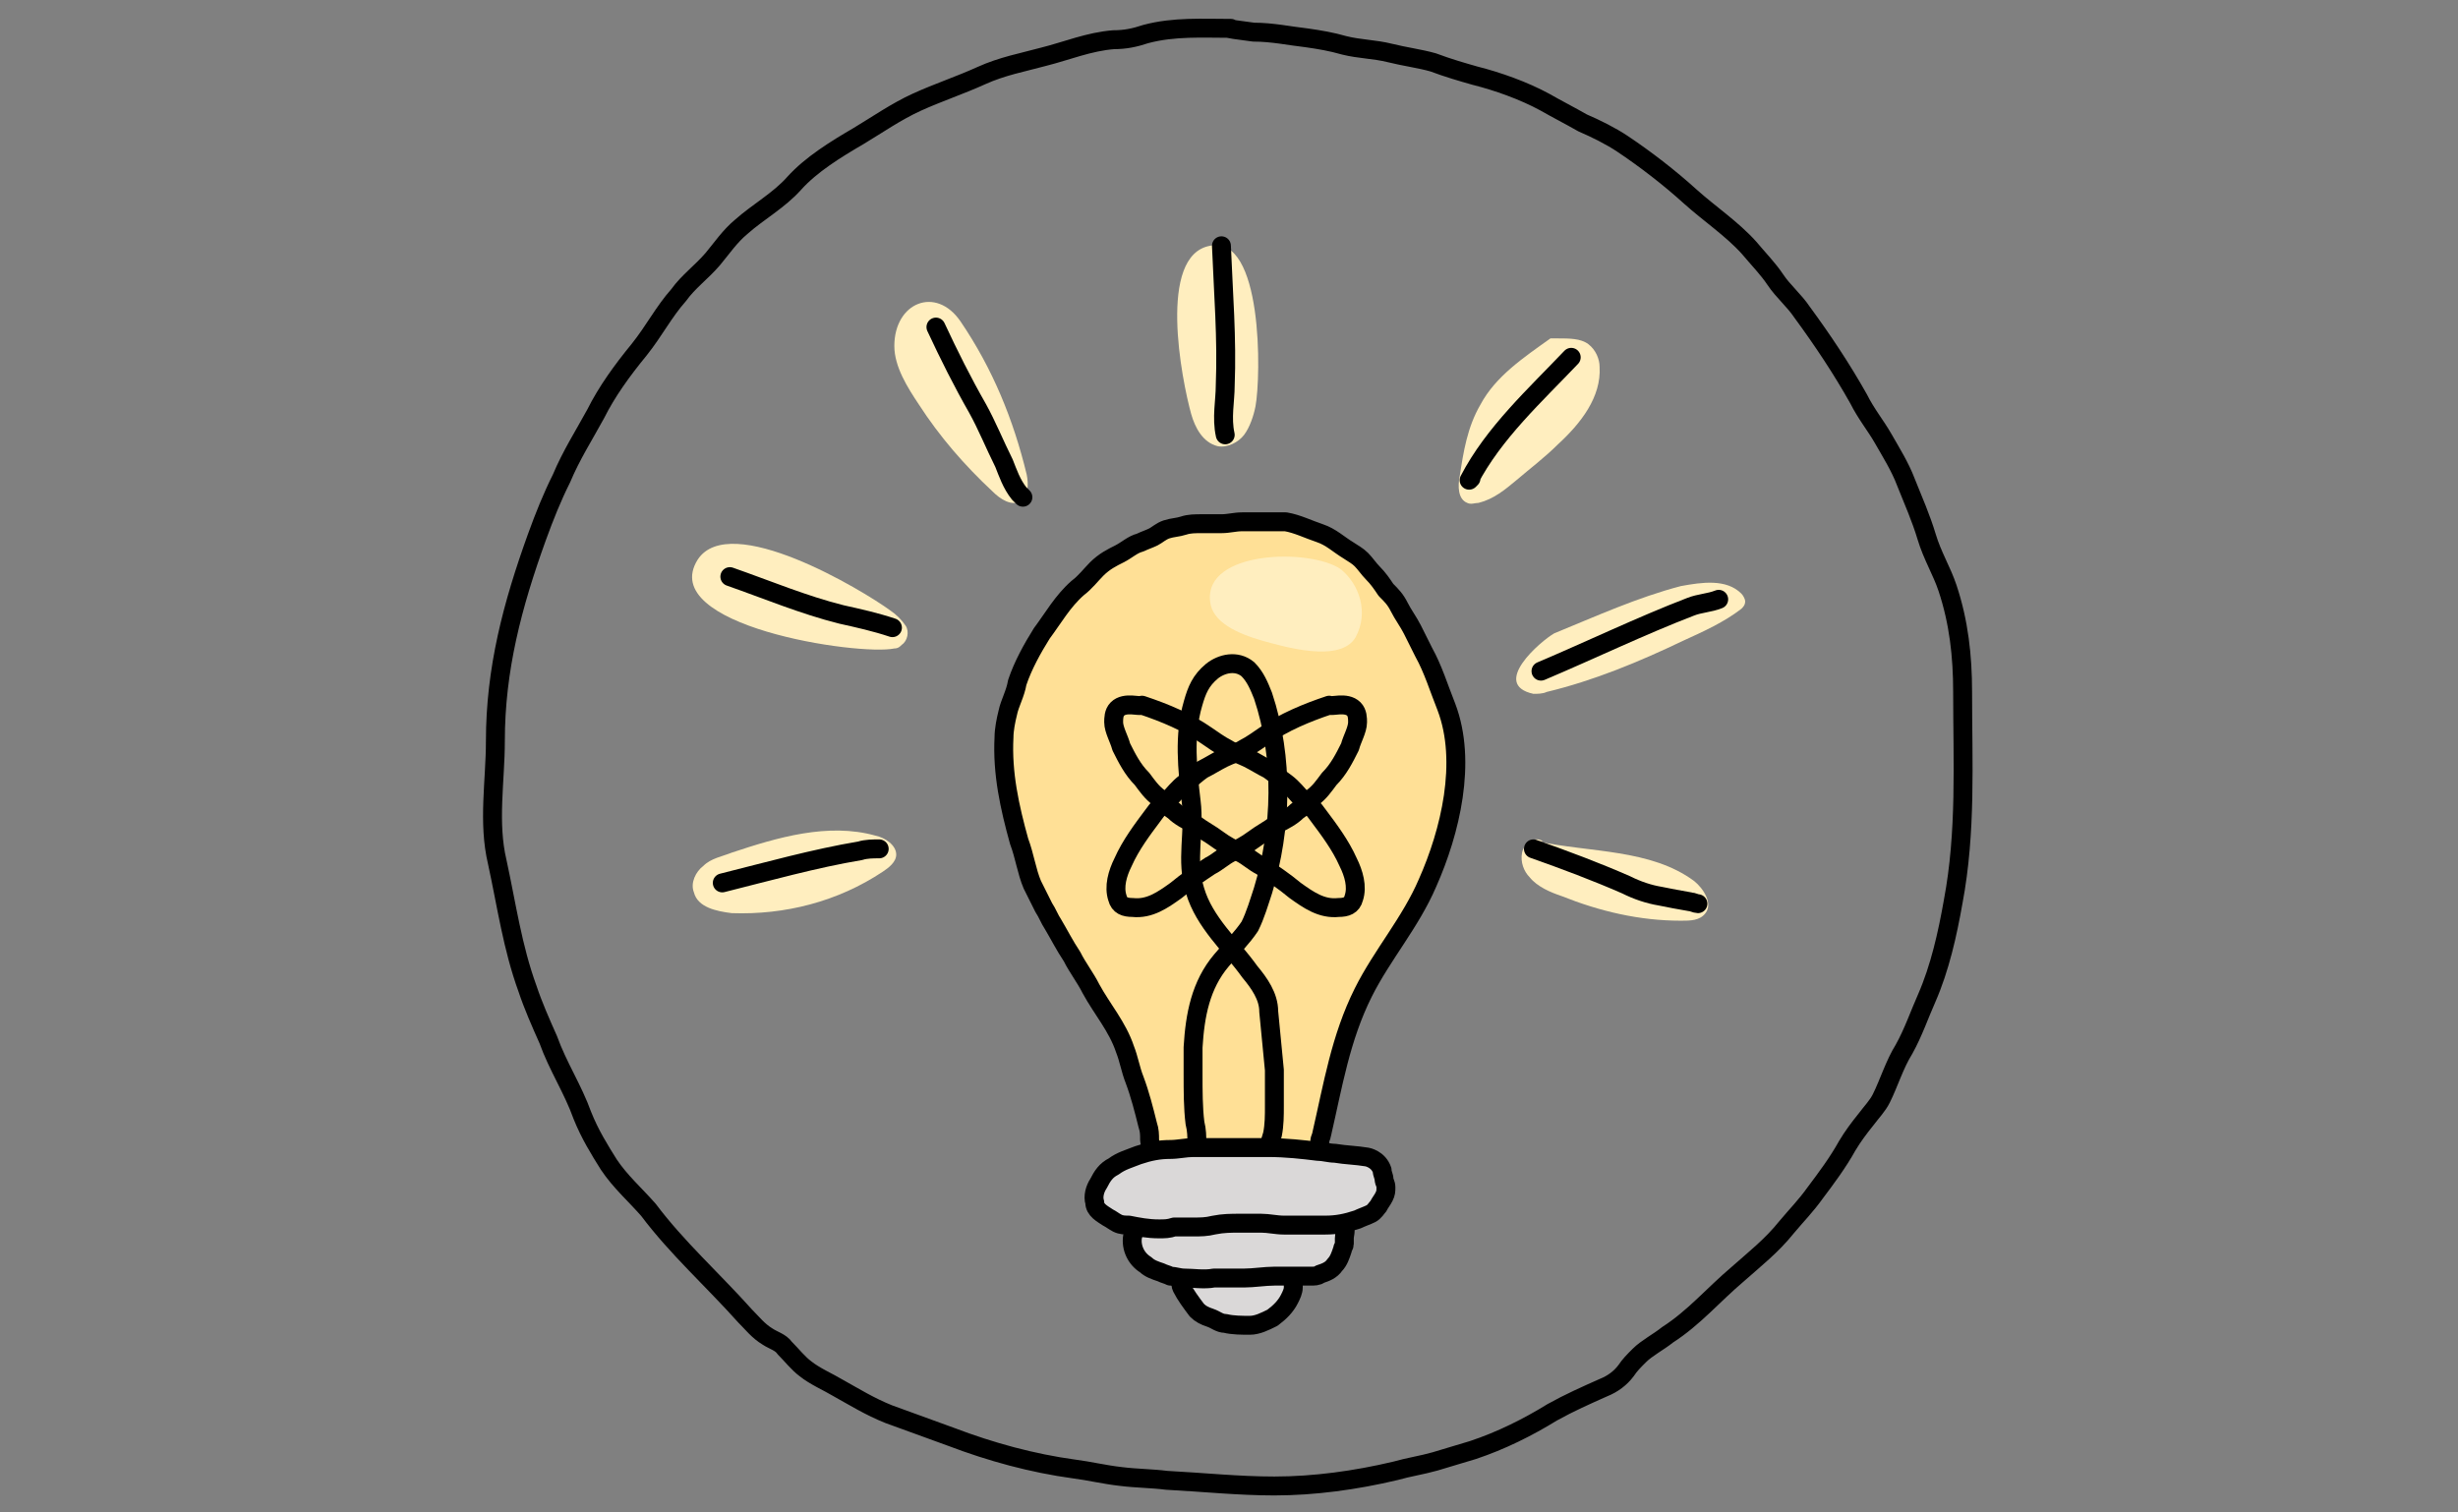 <?xml version="1.0" encoding="utf-8"?>
<!-- Generator: Adobe Illustrator 27.2.0, SVG Export Plug-In . SVG Version: 6.00 Build 0)  -->
<svg version="1.1" id="Layer_1" xmlns="http://www.w3.org/2000/svg" xmlns:xlink="http://www.w3.org/1999/xlink" x="0px" y="0px"
	 viewBox="0 0 130 80" style="enable-background:new 0 0 130 80;" xml:space="preserve">
<rect x="0" y="0" width="130" height="80" fill="#808080" stroke="none"/>
<style type="text/css">
	.st0{fill:#DAD8D8;stroke:#000000;stroke-linecap:round;stroke-linejoin:round;stroke-miterlimit:10;}
	.st1{fill:#FFE096;stroke:#000000;stroke-linecap:round;stroke-linejoin:round;stroke-miterlimit:10;}
	.st2{fill:none;stroke:#000000;stroke-linecap:round;stroke-linejoin:round;stroke-miterlimit:10;}
	.st3{fill:#FFEEBF;}
</style>
<g>
	<path class="st0" d="M67.9,66.4C67.9,66.4,67.9,66.4,67.9,66.4c-0.3,0-0.7,0-1,0c-0.4,0-0.7-0.1-1-0.1c-0.2,0-0.4,0-0.6,0
		c-0.2,0-0.5,0-0.7,0c-0.4,0-0.7,0.1-1.1,0.2c-0.3,0-0.6,0.2-0.7,0.4c-0.1,0.2-0.2,0.3-0.3,0.6c0,0.2-0.1,0.4,0,0.6
		c0.2,0.4,0.5,0.8,0.8,1.2c0.2,0.2,0.4,0.3,0.7,0.4c0.3,0.1,0.5,0.3,0.8,0.3c0.4,0.1,0.9,0.1,1.3,0.1c0.4,0,0.8-0.2,1.2-0.4
		c0.4-0.3,0.7-0.6,0.9-1c0.1-0.2,0.2-0.4,0.2-0.6c0-0.2,0-0.4,0-0.7c0-0.2-0.1-0.4-0.2-0.6C68,66.6,67.9,66.5,67.9,66.4z"/>
	<path class="st1" d="M60.8,60.3c0-0.3,0-0.5-0.1-0.8c-0.2-0.8-0.4-1.6-0.7-2.4c-0.2-0.5-0.3-1.1-0.5-1.6c-0.4-1.2-1.2-2.1-1.8-3.2
		c-0.3-0.6-0.7-1.1-1-1.7c-0.4-0.6-0.7-1.2-1-1.7c-0.2-0.3-0.3-0.6-0.5-0.9c-0.2-0.4-0.4-0.8-0.6-1.2c-0.3-0.7-0.4-1.5-0.7-2.3
		c-0.5-1.8-0.9-3.6-0.8-5.5c0-0.4,0.1-0.9,0.2-1.3c0.1-0.5,0.4-1,0.5-1.6c0.3-0.9,0.8-1.8,1.3-2.6c0.6-0.8,1.1-1.7,1.9-2.4
		c0.4-0.3,0.7-0.7,1-1c0.4-0.4,0.8-0.6,1.2-0.8c0.4-0.2,0.7-0.5,1.1-0.6c0.2-0.1,0.5-0.2,0.7-0.3c0.2-0.1,0.4-0.3,0.7-0.4
		c0.3-0.1,0.6-0.1,0.9-0.2c0.3-0.1,0.6-0.1,1-0.1c0.3,0,0.7,0,1,0c0.4,0,0.7-0.1,1.1-0.1c0.3,0,0.7,0,1.1,0c0.4,0,0.8,0,1.2,0
		c0.6,0.1,1.2,0.4,1.8,0.6c0.6,0.2,1,0.6,1.5,0.9c0.3,0.2,0.5,0.3,0.7,0.5c0.2,0.2,0.4,0.5,0.6,0.7c0.3,0.3,0.5,0.6,0.7,0.9
		c0.3,0.3,0.5,0.5,0.7,0.9c0.2,0.4,0.5,0.8,0.7,1.2c0.2,0.4,0.4,0.8,0.6,1.2c0.5,0.9,0.8,1.9,1.2,2.9c1.1,2.9,0.2,6.6-1,9.3
		c-0.9,2.1-2.4,3.8-3.4,5.8c-1.2,2.4-1.6,4.9-2.2,7.5c0,0.1-0.1,0.2-0.1,0.4c0,0.1,0,0.3-0.1,0.4c-0.2,2-2.1,3.5-4.2,3.5
		c-0.8,0-1.4-0.4-2.1-0.6c-0.8-0.3-1.5-0.5-2.3-1c-0.1-0.1-0.2-0.1-0.3-0.2c-0.1-0.1-0.1-0.3-0.1-0.4C60.8,61.3,60.9,60.8,60.8,60.3
		z"/>
	<path class="st2" d="M65.1,1.5c-1.5,0-3-0.1-4.5,0.3C60,2,59.5,2.1,58.9,2.1c-1.3,0.1-2.5,0.6-3.7,0.9c-1.1,0.3-2.2,0.5-3.3,1
		c-1.1,0.5-2.3,0.9-3.4,1.4c-1.1,0.5-2.1,1.2-3.1,1.8c-1.2,0.7-2.5,1.5-3.4,2.5c-0.8,0.9-1.9,1.5-2.8,2.3c-0.6,0.5-1,1.1-1.5,1.7
		c-0.6,0.7-1.3,1.2-1.8,1.9c-0.8,0.9-1.3,1.9-2.1,2.9c-0.9,1.1-1.7,2.2-2.3,3.4c-0.6,1.1-1.3,2.2-1.8,3.4c-0.5,1-0.9,2-1.3,3.1
		c-1.3,3.6-2.2,7-2.2,10.8c0,2.1-0.4,4.3,0.1,6.4c0.5,2.3,0.8,4.5,1.6,6.7c0.3,0.9,0.7,1.8,1.1,2.7c0.5,1.4,1.3,2.6,1.8,4
		c0.4,1,0.9,1.8,1.4,2.6c0.6,0.9,1.4,1.6,2.1,2.4c1.5,2,3.4,3.7,5.1,5.6c0.4,0.4,0.7,0.8,1.2,1.1c0.3,0.2,0.7,0.3,0.9,0.6
		c0.4,0.4,0.7,0.8,1.1,1.1c0.5,0.4,1.2,0.7,1.7,1c0.9,0.5,1.7,1,2.7,1.4c1.1,0.4,2.2,0.8,3.3,1.2c2.1,0.8,4.3,1.4,6.5,1.7
		c0.8,0.1,1.6,0.3,2.5,0.4c0.8,0.1,1.6,0.1,2.4,0.2c1.9,0.1,3.8,0.3,5.7,0.3c2.1,0,4.3-0.3,6.4-0.8c0.7-0.2,1.4-0.3,2.1-0.5
		c0.7-0.2,1.3-0.4,2-0.6c1.5-0.5,2.9-1.2,4.2-2c0.9-0.5,1.8-0.9,2.7-1.3c0.5-0.2,0.9-0.5,1.2-0.9c0.2-0.3,0.4-0.5,0.7-0.8
		c0.4-0.4,1-0.7,1.5-1.1c1.4-0.9,2.4-2.1,3.7-3.2c0.9-0.8,1.8-1.5,2.6-2.5c0.5-0.6,1-1.1,1.5-1.8c0.6-0.8,1.2-1.6,1.7-2.5
		c0.3-0.5,0.6-0.9,1-1.4c0.3-0.4,0.6-0.7,0.8-1.1c0.4-0.8,0.7-1.8,1.2-2.6c0.5-0.9,0.8-1.8,1.2-2.7c0.7-1.6,1.1-3.4,1.4-5.1
		c0.7-3.7,0.5-7.4,0.5-11.1c0-1.9-0.2-3.7-0.8-5.5c-0.3-0.9-0.8-1.7-1.1-2.7c-0.3-1-0.7-1.9-1.1-2.9c-0.3-0.8-0.8-1.6-1.2-2.3
		c-0.4-0.7-0.9-1.3-1.3-2.1c-0.9-1.6-1.9-3.1-3-4.6c-0.4-0.6-1-1.1-1.4-1.7c-0.4-0.6-0.9-1.1-1.4-1.7c-0.9-1-2.1-1.8-3.1-2.7
		c-1.1-1-2.4-2-3.6-2.8c-0.6-0.4-1.4-0.8-2.1-1.1c-0.7-0.4-1.3-0.7-2-1.1c-1.1-0.6-2.5-1.1-3.7-1.4c-0.7-0.2-1.4-0.4-2.2-0.7
		c-0.7-0.2-1.5-0.3-2.3-0.5c-0.8-0.2-1.6-0.2-2.4-0.4c-0.7-0.2-1.3-0.3-2-0.4c-0.9-0.1-1.8-0.3-2.8-0.3C65.6,1.6,64.7,1.5,65.1,1.5z
		"/>
	<path class="st0" d="M70.1,63.5c-0.7-0.1-1.5-0.2-2.2-0.3c-0.3-0.1-0.6-0.1-1-0.1c-0.3,0-0.5-0.1-0.8-0.1c-0.2,0-0.4-0.1-0.5-0.1
		c-0.2,0-0.4,0-0.6,0c-0.4,0-0.8,0-1.2,0c-0.7,0-1.3,0.1-1.9,0.3c-0.2,0.1-0.4,0.2-0.6,0.2c-0.2,0-0.3,0.1-0.4,0.2
		c-0.3,0.2-0.6,0.5-0.7,0.8c-0.1,0.3-0.2,0.7-0.3,1c-0.1,0.6,0.2,1.2,0.7,1.5c0.2,0.2,0.5,0.3,0.8,0.4c0.2,0.1,0.3,0.1,0.5,0.2
		c0.2,0,0.5,0.1,0.7,0.1c0.5,0,1.1,0.1,1.6,0c0.5,0,1.1,0,1.6,0c0.5,0,1.1-0.1,1.6-0.1c0.5,0,0.9,0,1.4,0c0.2,0,0.3,0,0.5,0
		c0.2,0,0.4,0,0.5-0.1c0.3-0.1,0.6-0.2,0.8-0.5c0.2-0.2,0.3-0.5,0.4-0.8c0-0.1,0.1-0.2,0.1-0.3c0-0.1,0-0.2,0-0.3
		c0-0.2,0.1-0.4,0-0.6c-0.1-0.3-0.2-0.6-0.4-0.8c-0.1-0.1-0.1-0.2-0.2-0.3C70.2,63.6,70,63.5,70.1,63.5z"/>
	<path class="st2" d="M63.8,62.4c-0.3-0.5-0.4-0.9-0.5-1.5c0-0.1,0-0.2,0-0.4c0-0.4,0-0.7-0.1-1.1c-0.1-0.8-0.1-1.7-0.1-2.6
		c0-0.5,0-0.9,0-1.4c0.1-1.7,0.4-3.3,1.5-4.6c0.5-0.6,1.1-1.2,1.5-1.8c0.3-0.6,0.5-1.3,0.7-1.9c1-3.3,1.1-7,0-10.3
		c-0.2-0.5-0.4-1-0.8-1.4c-0.6-0.5-1.4-0.3-1.9,0.1c-0.6,0.5-0.8,1-1,1.7c-0.5,1.7-0.3,3.5-0.1,5.2c0.2,1.6-0.3,3.1,0.2,4.7
		c0.5,1.7,1.9,2.9,2.9,4.3c0.5,0.6,1,1.3,1,2.1c0.1,1,0.2,2.1,0.3,3.1c0,0.6,0,1.3,0,1.9c0,0.5,0,1-0.1,1.5c-0.1,0.3-0.2,0.7-0.3,1
		c0,0.2-0.1,0.5-0.1,0.7c-0.1,0.2-0.1,0.6-0.3,0.6"/>
	<path class="st2" d="M70.3,37.3c-1.2,0.4-2.4,0.9-3.4,1.6c-0.3,0.2-0.7,0.5-1.1,0.7c-0.3,0.2-0.7,0.3-1.1,0.5
		c-0.4,0.2-0.7,0.4-1.1,0.6c-0.3,0.2-0.6,0.5-0.9,0.7c-0.4,0.3-0.6,0.6-0.9,0.9c-0.3,0.2-0.6,0.5-0.8,0.8c-0.6,0.8-1.2,1.6-1.6,2.5
		c-0.3,0.6-0.5,1.3-0.3,1.9c0.1,0.4,0.4,0.5,0.8,0.5c0.9,0.1,1.6-0.4,2.3-0.9c0.6-0.5,1.2-0.9,1.8-1.3c0.4-0.2,0.7-0.5,1.1-0.7
		c0.4-0.2,0.8-0.4,1.2-0.7c0.4-0.3,0.8-0.5,1.2-0.8c0.4-0.2,0.8-0.4,1.1-0.7c0.3-0.2,0.5-0.4,0.8-0.7c0.4-0.3,0.6-0.6,0.9-1
		c0.5-0.5,0.8-1.1,1.1-1.7c0.1-0.4,0.4-0.9,0.4-1.3c0-0.2,0-0.5-0.2-0.7C71.2,37.1,70.4,37.4,70.3,37.3z"/>
	<path class="st2" d="M60.4,37.3c1.2,0.4,2.4,0.9,3.4,1.6c0.3,0.2,0.7,0.5,1.1,0.7c0.3,0.2,0.7,0.3,1.1,0.5c0.4,0.2,0.7,0.4,1.1,0.6
		c0.3,0.2,0.6,0.5,0.9,0.7c0.4,0.3,0.6,0.6,0.9,0.9c0.3,0.2,0.6,0.5,0.8,0.8c0.6,0.8,1.2,1.6,1.6,2.5c0.3,0.6,0.5,1.3,0.3,1.9
		c-0.1,0.4-0.4,0.5-0.8,0.5c-0.9,0.1-1.6-0.4-2.3-0.9c-0.6-0.5-1.2-0.9-1.8-1.3c-0.4-0.2-0.7-0.5-1.1-0.7c-0.4-0.2-0.8-0.4-1.2-0.7
		c-0.4-0.3-0.8-0.5-1.2-0.8c-0.4-0.2-0.8-0.4-1.1-0.7c-0.3-0.2-0.5-0.4-0.8-0.7c-0.4-0.3-0.6-0.6-0.9-1c-0.5-0.5-0.8-1.1-1.1-1.7
		c-0.1-0.4-0.4-0.9-0.4-1.3c0-0.2,0-0.5,0.2-0.7C59.5,37.1,60.3,37.4,60.4,37.3z"/>
	<g>
		<path class="st3" d="M81.6,44.5c-0.4-0.3-1,0.1-1.1,0.6c-0.1,0.5,0.1,1,0.4,1.3c0.4,0.5,1.1,0.8,1.7,1c2,0.8,4.1,1.3,6.3,1.3
			c0.5,0,1,0,1.3-0.4c0.4-0.5-0.1-1.3-0.6-1.7c-2.3-1.7-5.5-1.5-8.3-2.1"/>
		<path class="st3" d="M81.1,36.7c0.2,0,0.5,0,0.7-0.1c2.5-0.6,4.9-1.6,7.2-2.7c1.1-0.5,2.2-1,3.1-1.7c0.1-0.1,0.2-0.2,0.2-0.4
			c0-0.1-0.1-0.3-0.2-0.4c-0.8-0.8-2.1-0.6-3.2-0.4c-2.3,0.6-4.5,1.6-6.7,2.5C81.5,33.9,78.8,36.2,81.1,36.7z"/>
		<path class="st3" d="M82,17.9c-1.4,1-2.9,2-3.7,3.5c-0.7,1.2-0.9,2.5-1.1,3.8c-0.1,0.5-0.1,1.2,0.4,1.4c0.2,0.1,0.4,0,0.6,0
			c0.8-0.2,1.4-0.7,2-1.2c0.7-0.6,1.5-1.2,2.2-1.9c1.2-1.1,2.3-2.5,2.2-4.1c0-0.4-0.2-0.9-0.6-1.2c-0.4-0.3-1-0.3-1.6-0.3"/>
		<path class="st3" d="M38.7,45.1c-0.5,0.2-1.1,0.3-1.5,0.7c-0.4,0.3-0.7,0.9-0.5,1.4c0.2,0.8,1.2,1,2,1.1c2.8,0.1,5.6-0.6,8-2.2
			c0.3-0.2,0.7-0.5,0.7-0.9c0-0.5-0.6-0.9-1.1-1C43.8,43.5,41.1,44.3,38.7,45.1z"/>
		<path class="st3" d="M47.3,34.3c0.2,0,0.3-0.1,0.4-0.2c0.3-0.2,0.4-0.7,0.2-1c-0.2-0.3-0.5-0.6-0.8-0.8c-1.5-1.1-8.5-5.3-10.2-2.7
			C34.7,33.1,45.4,34.7,47.3,34.3z"/>
		<path class="st3" d="M47.3,18.3c0,1.1,0.7,2.2,1.3,3.1c1.1,1.7,2.4,3.2,3.9,4.6c0.4,0.4,1,0.8,1.5,0.5c0.4-0.3,0.4-0.9,0.3-1.4
			c-0.7-2.9-1.8-5.6-3.5-8.1C49.5,15.1,47.3,16,47.3,18.3z"/>
		<path class="st3" d="M63,21.9c0.2,0.7,0.6,1.5,1.4,1.7c0.5,0.1,1.1-0.2,1.4-0.6c0.3-0.4,0.5-1,0.6-1.5c0.3-1.6,0.4-9.1-2.4-8.5
			C61.2,13.5,62.5,20.1,63,21.9z"/>
	</g>
	<path class="st2" d="M38.2,46.7c2.4-0.6,4.9-1.3,7.3-1.7c0.3-0.1,0.7-0.1,1-0.1"/>
	<path class="st2" d="M38.6,30.5c2,0.7,3.9,1.5,5.9,2c0.9,0.2,1.8,0.4,2.7,0.7"/>
	<path class="st2" d="M81.5,35.5c2.6-1.1,5.3-2.4,7.9-3.4c0.5-0.2,1-0.2,1.5-0.4"/>
	<path class="st2" d="M81.1,44.9c1.7,0.6,3.3,1.2,4.9,1.9c0.6,0.3,1.2,0.5,1.8,0.6c0.5,0.1,1,0.2,1.6,0.3c0.1,0,0.3,0.1,0.4,0.1"/>
	<path class="st2" d="M49.5,17.3c0.7,1.5,1.4,2.9,2.2,4.3c0.5,0.9,0.9,1.9,1.4,2.9c0.2,0.5,0.4,1.1,0.8,1.6c0.1,0.1,0.1,0.1,0.2,0.2
		"/>
	<path class="st2" d="M64.6,13c0.1,2.5,0.3,4.9,0.2,7.4c0,0.8-0.2,1.7,0,2.6"/>
	<path class="st2" d="M83.1,18.9c-1.9,2-4.1,4-5.4,6.5c0,0,0.1-0.1,0.1-0.1"/>
	<path class="st3" d="M64,31.8c0.1,1.1,1.4,1.7,2.8,2.1c1.1,0.3,4.1,1.2,4.9-0.2c0.7-1.3,0.2-2.8-0.8-3.6C69.3,29,63.7,29.1,64,31.8
		z"/>
	<path class="st0" d="M72.3,61.2c-0.6-0.1-1.1-0.1-1.7-0.2c-0.3,0-0.6-0.1-0.9-0.1c-0.8-0.1-1.7-0.2-2.6-0.2c-0.2,0-0.4,0-0.6,0
		c-0.3,0-0.6,0-0.8,0c-0.5,0-1,0-1.4,0c-0.4,0-0.8,0-1.2,0c-0.4,0-0.8,0.1-1.2,0.1c-0.6,0-1.1,0.1-1.7,0.3c-0.5,0.2-0.9,0.3-1.3,0.6
		c-0.4,0.2-0.6,0.5-0.8,0.9c-0.2,0.3-0.3,0.7-0.2,1c0,0.4,0.4,0.6,0.7,0.8c0.2,0.1,0.3,0.2,0.5,0.3c0.2,0.1,0.4,0.1,0.6,0.1
		c0.5,0.1,1,0.2,1.6,0.2c0.3,0,0.5,0,0.8-0.1c0.3,0,0.7,0,1,0c0.4,0,0.7,0,1.1-0.1c0.5-0.1,0.9-0.1,1.4-0.1c0.4,0,0.7,0,1.1,0
		c0.4,0,0.8,0.1,1.2,0.1c0.4,0,0.7,0,1.1,0c0.4,0,0.8,0,1.1,0c0.6,0,1.1-0.1,1.7-0.3c0.2-0.1,0.5-0.2,0.7-0.3
		c0.2-0.1,0.3-0.3,0.4-0.4c0.1-0.2,0.2-0.3,0.3-0.5c0.1-0.2,0.1-0.3,0.1-0.5c0-0.2-0.1-0.3-0.1-0.4c0-0.2-0.1-0.3-0.1-0.5
		C72.9,61.3,72.3,61.2,72.3,61.2z"/>
</g>
</svg>
